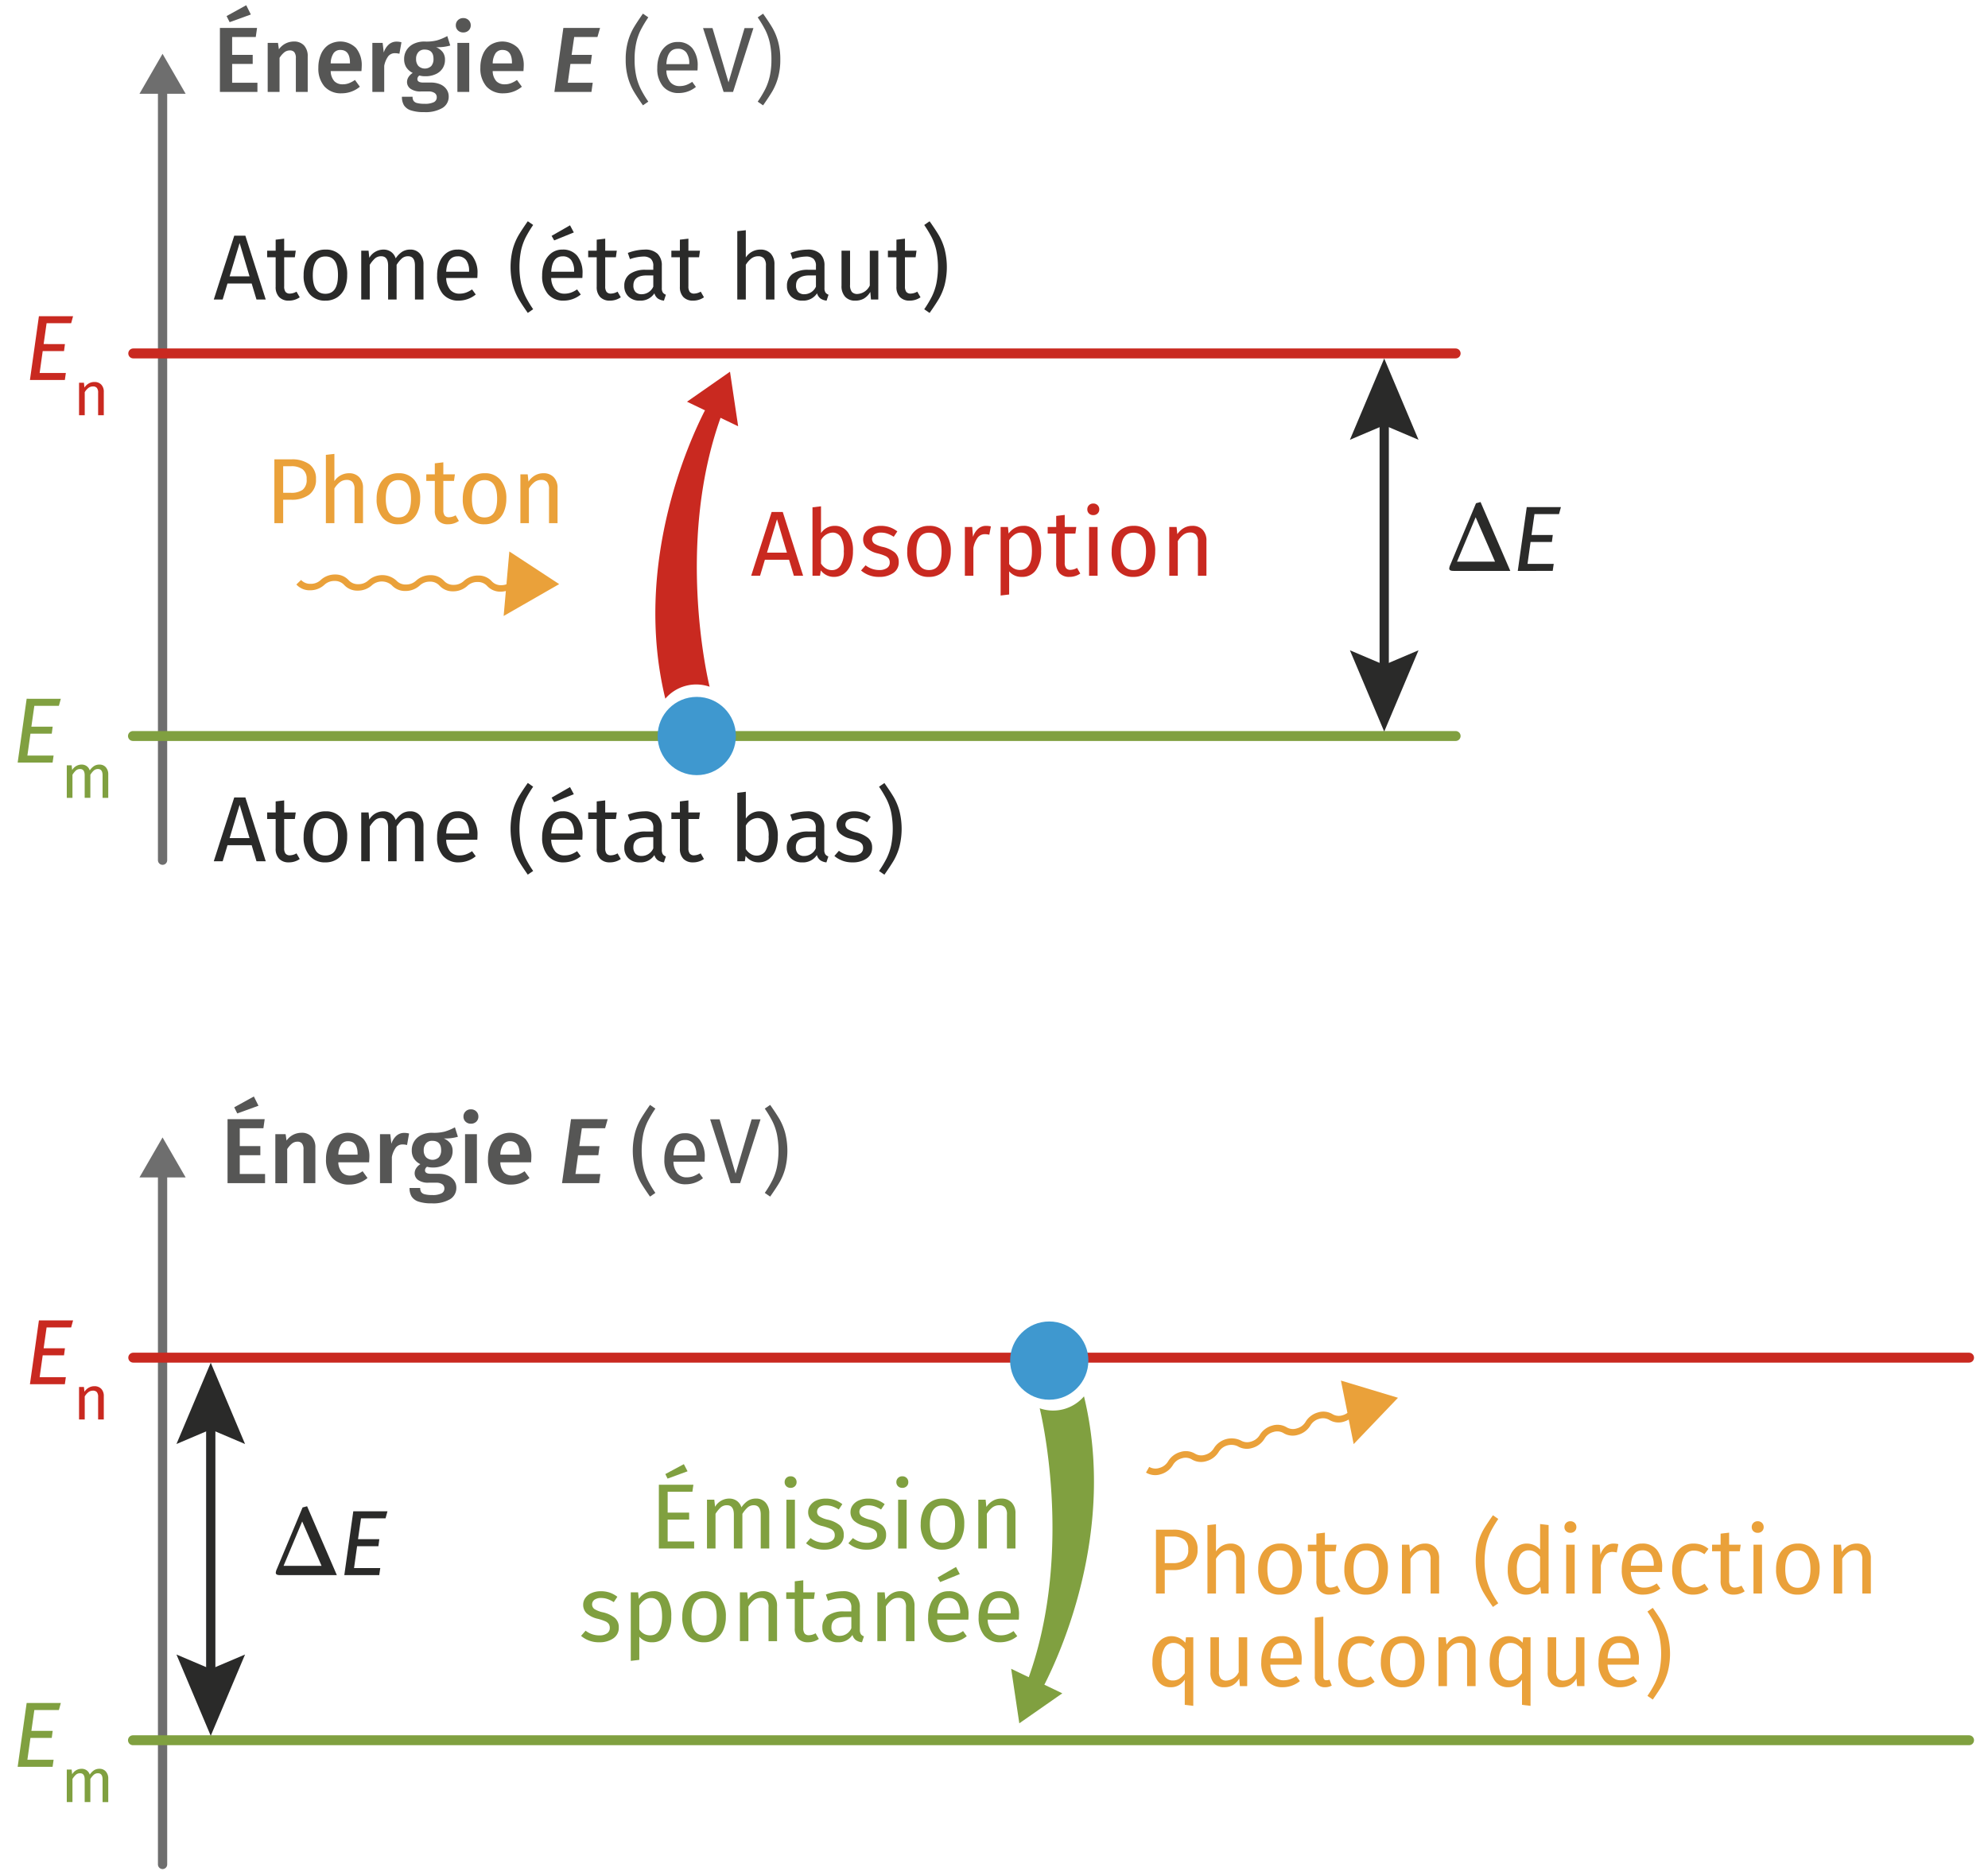 <svg id="bf4621fb-a1ca-4994-87c8-e097d7499620" data-name="Calque 1" xmlns="http://www.w3.org/2000/svg" viewBox="0 0 150.236 141.732"><path d="M19.426,2.11l-.098.686H17.543V4.147h1.554v.686H17.543v1.421h1.911v.693h-2.835V2.11ZM18.607.395l.35.7-1.603.581-.231-.462Z" style="fill:#565655"/><path d="M22.978,3.436a1.174,1.174,0,0,1,.276.83V6.947h-.896v-2.541a.71.71,0,0,0-.116-.462.424.424,0,0,0-.339-.133.666.666,0,0,0-.417.144,1.648,1.648,0,0,0-.36.417V6.947h-.896V3.243h.777l.07.483a1.377,1.377,0,0,1,1.127-.588A1.005,1.005,0,0,1,22.978,3.436Z" style="fill:#565655"/><path d="M27.315,5.371H24.991a1.174,1.174,0,0,0,.28.77.863.863,0,0,0,.63.231,1.316,1.316,0,0,0,.462-.08,2.164,2.164,0,0,0,.462-.249l.371.511a2.131,2.131,0,0,1-1.372.497A1.651,1.651,0,0,1,24.518,6.533a2.057,2.057,0,0,1-.459-1.414,2.532,2.532,0,0,1,.196-1.019,1.614,1.614,0,0,1,.567-.707,1.688,1.688,0,0,1,2.086.238,2.036,2.036,0,0,1,.427,1.375C27.336,5.054,27.329,5.176,27.315,5.371Zm-.868-.623q0-.973-.721-.973a.612.612,0,0,0-.514.241,1.438,1.438,0,0,0-.221.774h1.456Z" style="fill:#565655"/><path d="M30.338,3.195l-.154.868a1.337,1.337,0,0,0-.329-.042.63.63,0,0,0-.518.234,1.804,1.804,0,0,0-.301.717V6.947h-.896V3.243h.777l.084.728a1.331,1.331,0,0,1,.385-.612.87.87,0,0,1,.581-.213A1.317,1.317,0,0,1,30.338,3.195Z" style="fill:#565655"/><path d="M34.027,3.44a3.418,3.418,0,0,1-1.071.126,1.227,1.227,0,0,1,.507.381.947.947,0,0,1,.165.57,1.174,1.174,0,0,1-.178.644,1.207,1.207,0,0,1-.518.441,1.836,1.836,0,0,1-.794.161,1.566,1.566,0,0,1-.441-.056.317.317,0,0,0-.154.273q0,.259.448.259h.567a1.768,1.768,0,0,1,.71.133,1.096,1.096,0,0,1,.473.375.929.929,0,0,1,.168.542.985.985,0,0,1-.476.872,2.511,2.511,0,0,1-1.372.312,3.083,3.083,0,0,1-1.012-.133.971.971,0,0,1-.521-.385,1.219,1.219,0,0,1-.154-.644h.805a.558.558,0,0,0,.073.308.455.455,0,0,0,.266.168,2.098,2.098,0,0,0,.557.056,1.491,1.491,0,0,0,.721-.126.401.401,0,0,0,.21-.364.378.378,0,0,0-.161-.325.799.799,0,0,0-.469-.116h-.56a1.292,1.292,0,0,1-.791-.203.619.619,0,0,1-.266-.511.695.695,0,0,1,.115-.378.982.982,0,0,1,.318-.308,1.224,1.224,0,0,1-.493-.431,1.144,1.144,0,0,1-.158-.612,1.253,1.253,0,0,1,.196-.7,1.292,1.292,0,0,1,.542-.465,1.835,1.835,0,0,1,.794-.165,3.305,3.305,0,0,0,.948-.087,3.953,3.953,0,0,0,.781-.326Zm-2.411.5a.743.743,0,0,0-.172.514.77.77,0,0,0,.175.532.707.707,0,0,0,.973.003.8.8,0,0,0,.168-.542q0-.7-.672-.7A.599.599,0,0,0,31.616,3.94Z" style="fill:#565655"/><path d="M35.417,1.525a.527.527,0,0,1,.157.388.516.516,0,0,1-.157.385.562.562,0,0,1-.41.154.551.551,0,0,1-.402-.154.517.517,0,0,1-.158-.385.528.528,0,0,1,.158-.388.545.545,0,0,1,.402-.158A.555.555,0,0,1,35.417,1.525Zm.045,1.718V6.947h-.896V3.243Z" style="fill:#565655"/><path d="M39.558,5.371H37.233a1.174,1.174,0,0,0,.28.77.863.863,0,0,0,.63.231,1.316,1.316,0,0,0,.462-.08,2.164,2.164,0,0,0,.462-.249l.371.511a2.131,2.131,0,0,1-1.372.497,1.651,1.651,0,0,1-1.306-.518,2.057,2.057,0,0,1-.458-1.414,2.532,2.532,0,0,1,.196-1.019,1.614,1.614,0,0,1,.567-.707,1.688,1.688,0,0,1,2.086.238,2.036,2.036,0,0,1,.427,1.375C39.579,5.054,39.571,5.176,39.558,5.371Zm-.868-.623q0-.973-.721-.973a.612.612,0,0,0-.514.241,1.438,1.438,0,0,0-.221.774h1.456Z" style="fill:#565655"/><path d="M45.347,2.11l-.196.686H43.393l-.196,1.351h1.533l-.091.686H43.107l-.196,1.421h1.883l-.098.693H41.895l.679-4.837Z" style="fill:#565655"/><path d="M48.994,1.312a8.965,8.965,0,0,0-.577.962,4.18,4.18,0,0,0-.336.962,5.711,5.711,0,0,0-.123,1.26,5.679,5.679,0,0,0,.123,1.253,4.323,4.323,0,0,0,.336.969,8.101,8.101,0,0,0,.577.962l-.406.28q-.462-.658-.71-1.082A4.435,4.435,0,0,1,47.457,5.865a4.912,4.912,0,0,1-.172-1.369,4.911,4.911,0,0,1,.172-1.368,4.436,4.436,0,0,1,.42-1.015q.248-.423.71-1.082Z" style="fill:#565655"/><path d="M52.71,5.323h-2.352a1.437,1.437,0,0,0,.308.896.892.892,0,0,0,.686.287,1.499,1.499,0,0,0,.49-.077,1.968,1.968,0,0,0,.469-.245l.28.385a2.039,2.039,0,0,1-1.288.462,1.494,1.494,0,0,1-1.2-.504,2.065,2.065,0,0,1-.431-1.386,2.63,2.63,0,0,1,.186-1.019A1.6,1.6,0,0,1,50.39,3.426a1.348,1.348,0,0,1,.815-.252,1.369,1.369,0,0,1,1.127.483,2.066,2.066,0,0,1,.392,1.337Q52.725,5.155,52.71,5.323Zm-.623-.518a1.365,1.365,0,0,0-.217-.833.765.765,0,0,0-.651-.287q-.791,0-.861,1.162h1.729Z" style="fill:#565655"/><path d="M56.938,2.123l-1.54,4.823h-.714l-1.554-4.823h.714l1.211,4.102,1.211-4.102Z" style="fill:#565655"/><path d="M58.377,2.113a4.457,4.457,0,0,1,.42,1.015,4.931,4.931,0,0,1,.171,1.368A4.932,4.932,0,0,1,58.797,5.865a4.457,4.457,0,0,1-.42,1.015q-.248.423-.71,1.082l-.406-.28a8.109,8.109,0,0,0,.578-.962,4.322,4.322,0,0,0,.336-.969,5.709,5.709,0,0,0,.123-1.253,5.741,5.741,0,0,0-.123-1.26,4.179,4.179,0,0,0-.336-.962,8.976,8.976,0,0,0-.578-.962l.406-.28Q58.129,1.69,58.377,2.113Z" style="fill:#565655"/><g id="b4cb2663-1125-4fe4-9d16-f339276b8e9b" data-name="axes xy"><line x1="12.285" y1="6.579" x2="12.285" y2="65.01" style="fill:none;stroke:#6e6e6e;stroke-linecap:round;stroke-miterlimit:10;stroke-width:0.7px"/><polygon points="10.539 7.089 12.284 4.067 14.03 7.089 10.539 7.089" style="fill:#6e6e6e"/></g><path d="M5.523,23.896l-.147.532h-1.855l-.224,1.575H4.908l-.07.532H3.227l-.231,1.652h1.981l-.077.532H2.262l.679-4.823Z" style="fill:#c92920"/><path d="M7.655,29.07a.771.771,0,0,1,.189.55v1.763h-.429V29.681a.545.545,0,0,0-.098-.369.372.372,0,0,0-.289-.107.56.56,0,0,0-.345.112,1.151,1.151,0,0,0-.28.322v1.744h-.429v-2.458h.369l.037.364a.979.979,0,0,1,.324-.308.836.836,0,0,1,.427-.112A.687.687,0,0,1,7.655,29.07Z" style="fill:#c92920"/><line x1="10.07" y1="26.71" x2="110.005" y2="26.71" style="fill:none;stroke:#c92920;stroke-linecap:round;stroke-miterlimit:10;stroke-width:0.75px"/><path d="M4.597,52.81l-.147.532h-1.855L2.371,54.917H3.981l-.07.532H2.301l-.231,1.651h1.981l-.077.532H1.335l.679-4.823Z" style="fill:#80a040"/><path d="M7.999,57.987a.789.789,0,0,1,.182.548v1.763H7.752V58.595q0-.476-.345-.476a.463.463,0,0,0-.308.104,1.483,1.483,0,0,0-.271.329v1.744h-.429V58.595q0-.476-.345-.476a.466.466,0,0,0-.312.106A1.484,1.484,0,0,0,5.476,58.553v1.744H5.047v-2.458h.369l.037.359a.822.822,0,0,1,.709-.415.651.651,0,0,1,.39.116.642.642,0,0,1,.231.326,1.153,1.153,0,0,1,.319-.328.738.738,0,0,1,.413-.114A.619.619,0,0,1,7.999,57.987Z" style="fill:#80a040"/><line x1="10.048" y1="55.624" x2="110.005" y2="55.624" style="fill:none;stroke:#80a040;stroke-linecap:round;stroke-miterlimit:10;stroke-width:0.75px"/><path d="M19.383,22.636l-.364-1.211H17.192l-.364,1.211h-.672l1.547-4.823h.84l1.54,4.823Zm-2.03-1.75h1.505l-.749-2.52Z" style="fill:#2a2a29"/><path d="M22.652,22.468a1.417,1.417,0,0,1-.826.252.973.973,0,0,1-.731-.27,1.073,1.073,0,0,1-.263-.78V19.444h-.644v-.497h.644v-.833l.644-.077v.91h.875l-.07.497H21.476v2.198a.676.676,0,0,0,.102.417.405.405,0,0,0,.339.129,1.056,1.056,0,0,0,.49-.147Z" style="fill:#2a2a29"/><path d="M25.805,19.381a2.133,2.133,0,0,1,.431,1.407,2.457,2.457,0,0,1-.196,1.012,1.536,1.536,0,0,1-.567.679,1.578,1.578,0,0,1-.882.242,1.492,1.492,0,0,1-1.211-.518,2.121,2.121,0,0,1-.434-1.407A2.449,2.449,0,0,1,23.142,19.783a1.536,1.536,0,0,1,.567-.679,1.595,1.595,0,0,1,.889-.241A1.483,1.483,0,0,1,25.805,19.381Zm-2.167,1.414q0,1.407.952,1.407.952,0,.952-1.414,0-1.407-.945-1.407Q23.639,19.381,23.639,20.795Z" style="fill:#2a2a29"/><path d="M31.73,19.167a1.183,1.183,0,0,1,.273.822v2.646h-.645V20.08q0-.713-.518-.714a.698.698,0,0,0-.462.158,2.206,2.206,0,0,0-.406.493v2.618H29.33V20.08q0-.713-.519-.714a.697.697,0,0,0-.469.161,2.213,2.213,0,0,0-.399.49v2.618h-.644v-3.689h.553l.056.539a1.236,1.236,0,0,1,1.064-.623.974.974,0,0,1,.585.175.955.955,0,0,1,.346.49,1.745,1.745,0,0,1,.479-.494,1.111,1.111,0,0,1,.62-.171A.929.929,0,0,1,31.73,19.167Z" style="fill:#2a2a29"/><path d="M36.07,21.011H33.719a1.443,1.443,0,0,0,.308.896.894.894,0,0,0,.687.287,1.505,1.505,0,0,0,.49-.077,1.956,1.956,0,0,0,.469-.245l.28.385a2.039,2.039,0,0,1-1.288.462,1.495,1.495,0,0,1-1.201-.504,2.07,2.07,0,0,1-.43-1.386,2.621,2.621,0,0,1,.186-1.019,1.598,1.598,0,0,1,.531-.696,1.35,1.35,0,0,1,.815-.252,1.367,1.367,0,0,1,1.127.483,2.063,2.063,0,0,1,.393,1.337Q36.085,20.844,36.07,21.011Zm-.622-.518a1.365,1.365,0,0,0-.218-.833.763.763,0,0,0-.65-.287q-.791,0-.861,1.162h1.729Z" style="fill:#2a2a29"/><path d="M40.292,17.001a8.989,8.989,0,0,0-.578.962,4.25,4.25,0,0,0-.336.962,6.529,6.529,0,0,0,0,2.513,4.396,4.396,0,0,0,.336.969,8.121,8.121,0,0,0,.578.962l-.406.28q-.461-.658-.711-1.082a4.48,4.48,0,0,1-.42-1.015,5.564,5.564,0,0,1,0-2.737A4.48,4.48,0,0,1,39.175,17.802q.249-.423.711-1.082Z" style="fill:#2a2a29"/><path d="M44.008,21.011H41.656a1.443,1.443,0,0,0,.308.896.894.894,0,0,0,.687.287,1.505,1.505,0,0,0,.49-.077,1.956,1.956,0,0,0,.469-.245l.28.385a2.039,2.039,0,0,1-1.288.462,1.495,1.495,0,0,1-1.201-.504,2.07,2.07,0,0,1-.43-1.386,2.621,2.621,0,0,1,.186-1.019,1.598,1.598,0,0,1,.531-.696,1.35,1.35,0,0,1,.815-.252,1.367,1.367,0,0,1,1.127.483,2.063,2.063,0,0,1,.393,1.337Q44.022,20.844,44.008,21.011Zm-.622-.518a1.365,1.365,0,0,0-.218-.833.763.763,0,0,0-.65-.287q-.791,0-.861,1.162h1.729Zm-.309-3.465.287.539-1.484.602-.195-.343Z" style="fill:#2a2a29"/><path d="M46.914,22.468a1.419,1.419,0,0,1-.826.252.974.974,0,0,1-.731-.27,1.075,1.075,0,0,1-.263-.78V19.444H44.45v-.497h.644v-.833l.644-.077v.91h.875l-.069.497H45.737v2.198a.679.679,0,0,0,.102.417.407.407,0,0,0,.34.129,1.058,1.058,0,0,0,.49-.147Z" style="fill:#2a2a29"/><path d="M50.091,22.107a.475.475,0,0,0,.231.165l-.147.448a.987.987,0,0,1-.462-.161.741.741,0,0,1-.259-.392,1.236,1.236,0,0,1-1.099.553,1.178,1.178,0,0,1-.861-.308,1.075,1.075,0,0,1-.314-.805,1.058,1.058,0,0,1,.423-.903,1.983,1.983,0,0,1,1.201-.315H49.37v-.273a.718.718,0,0,0-.188-.56.857.857,0,0,0-.581-.168,3.24,3.24,0,0,0-.994.196l-.161-.469a3.712,3.712,0,0,1,1.274-.252,1.331,1.331,0,0,1,.973.318,1.218,1.218,0,0,1,.322.907v1.687A.583.583,0,0,0,50.091,22.107Zm-.721-.445v-.847H48.888q-1.022,0-1.022.756a.693.693,0,0,0,.161.497.629.629,0,0,0,.476.168A.961.961,0,0,0,49.37,21.662Z" style="fill:#2a2a29"/><path d="M53.2,22.468a1.419,1.419,0,0,1-.826.252.974.974,0,0,1-.731-.27,1.075,1.075,0,0,1-.263-.78V19.444h-.644v-.497h.644v-.833l.644-.077v.91h.875l-.069.497h-.806v2.198a.68.68,0,0,0,.102.417.407.407,0,0,0,.34.129,1.057,1.057,0,0,0,.49-.147Z" style="fill:#2a2a29"/><path d="M58.243,19.163a1.155,1.155,0,0,1,.283.826v2.646h-.644V20.08a.808.808,0,0,0-.15-.553.57.57,0,0,0-.438-.161.833.833,0,0,0-.512.168,1.808,1.808,0,0,0-.42.476v2.625h-.644v-5.166l.644-.07v2.058a1.307,1.307,0,0,1,1.093-.595A1.031,1.031,0,0,1,58.243,19.163Z" style="fill:#2a2a29"/><path d="M62.383,22.107a.475.475,0,0,0,.231.165l-.147.448a.987.987,0,0,1-.462-.161.741.741,0,0,1-.259-.392,1.236,1.236,0,0,1-1.099.553,1.178,1.178,0,0,1-.861-.308,1.075,1.075,0,0,1-.314-.805,1.058,1.058,0,0,1,.423-.903,1.983,1.983,0,0,1,1.201-.315H61.662v-.273a.718.718,0,0,0-.188-.56.857.857,0,0,0-.581-.168,3.24,3.24,0,0,0-.994.196l-.161-.469a3.712,3.712,0,0,1,1.274-.252,1.331,1.331,0,0,1,.973.318,1.218,1.218,0,0,1,.322.907v1.687A.583.583,0,0,0,62.383,22.107Zm-.721-.445v-.847h-.482q-1.022,0-1.022.756a.693.693,0,0,0,.161.497.629.629,0,0,0,.476.168A.961.961,0,0,0,61.662,21.662Z" style="fill:#2a2a29"/><path d="M66.374,22.636h-.553l-.05-.574a1.401,1.401,0,0,1-.482.5,1.309,1.309,0,0,1-.665.158.98.98,0,0,1-.756-.294,1.176,1.176,0,0,1-.273-.833v-2.646h.645v2.576a.834.834,0,0,0,.133.535.537.537,0,0,0,.434.158,1.096,1.096,0,0,0,.924-.637V18.947h.645Z" style="fill:#2a2a29"/><path d="M69.565,22.468a1.419,1.419,0,0,1-.826.252.974.974,0,0,1-.731-.27,1.075,1.075,0,0,1-.263-.78V19.444h-.644v-.497H67.745v-.833l.644-.077v.91h.875l-.069.497h-.806v2.198a.68.68,0,0,0,.102.417.407.407,0,0,0,.34.129,1.057,1.057,0,0,0,.49-.147Z" style="fill:#2a2a29"/><path d="M70.962,17.802a4.435,4.435,0,0,1,.42,1.015,5.534,5.534,0,0,1,0,2.737,4.435,4.435,0,0,1-.42,1.015q-.249.423-.711,1.082l-.405-.28a8.234,8.234,0,0,0,.577-.962,4.347,4.347,0,0,0,.336-.969,6.478,6.478,0,0,0,0-2.513,4.203,4.203,0,0,0-.336-.962,9.127,9.127,0,0,0-.577-.962l.405-.28Q70.714,17.379,70.962,17.802Z" style="fill:#2a2a29"/><path d="M19.383,65.089l-.364-1.211H17.192l-.364,1.211h-.672l1.547-4.823h.84l1.54,4.823Zm-2.03-1.75h1.505l-.749-2.52Z" style="fill:#2a2a29"/><path d="M22.652,64.921a1.417,1.417,0,0,1-.826.252.973.973,0,0,1-.731-.27,1.073,1.073,0,0,1-.263-.78V61.897h-.644v-.497h.644v-.833l.644-.077v.91h.875l-.07.497H21.476V64.095a.676.676,0,0,0,.102.416.405.405,0,0,0,.339.129,1.056,1.056,0,0,0,.49-.147Z" style="fill:#2a2a29"/><path d="M25.805,61.834a2.133,2.133,0,0,1,.431,1.407,2.457,2.457,0,0,1-.196,1.012,1.536,1.536,0,0,1-.567.679,1.578,1.578,0,0,1-.882.242,1.492,1.492,0,0,1-1.211-.518,2.121,2.121,0,0,1-.434-1.407,2.449,2.449,0,0,1,.196-1.012,1.536,1.536,0,0,1,.567-.679,1.595,1.595,0,0,1,.889-.241A1.483,1.483,0,0,1,25.805,61.834Zm-2.167,1.414q0,1.407.952,1.407.952,0,.952-1.414,0-1.407-.945-1.407Q23.639,61.834,23.639,63.248Z" style="fill:#2a2a29"/><path d="M31.73,61.621a1.183,1.183,0,0,1,.273.822v2.646h-.645V62.534q0-.713-.518-.714a.698.698,0,0,0-.462.158,2.206,2.206,0,0,0-.406.493v2.618H29.33V62.534q0-.713-.519-.714a.697.697,0,0,0-.469.161,2.213,2.213,0,0,0-.399.49v2.618h-.644v-3.689h.553l.056.539a1.236,1.236,0,0,1,1.064-.623.974.974,0,0,1,.585.175.955.955,0,0,1,.346.49,1.745,1.745,0,0,1,.479-.494,1.111,1.111,0,0,1,.62-.171A.929.929,0,0,1,31.73,61.621Z" style="fill:#2a2a29"/><path d="M36.07,63.465H33.719a1.443,1.443,0,0,0,.308.896.894.894,0,0,0,.687.287,1.505,1.505,0,0,0,.49-.077,1.956,1.956,0,0,0,.469-.245l.28.385a2.039,2.039,0,0,1-1.288.462,1.495,1.495,0,0,1-1.201-.504A2.07,2.07,0,0,1,33.033,63.283a2.621,2.621,0,0,1,.186-1.019,1.598,1.598,0,0,1,.531-.696,1.35,1.35,0,0,1,.815-.252,1.367,1.367,0,0,1,1.127.483,2.063,2.063,0,0,1,.393,1.337Q36.085,63.297,36.07,63.465Zm-.622-.518a1.365,1.365,0,0,0-.218-.833.763.763,0,0,0-.65-.287q-.791,0-.861,1.162h1.729Z" style="fill:#2a2a29"/><path d="M40.292,59.454a8.991,8.991,0,0,0-.578.962,4.25,4.25,0,0,0-.336.962,6.529,6.529,0,0,0,0,2.513,4.397,4.397,0,0,0,.336.969,8.121,8.121,0,0,0,.578.962l-.406.28q-.461-.658-.711-1.082a4.48,4.48,0,0,1-.42-1.015,5.564,5.564,0,0,1,0-2.737,4.48,4.48,0,0,1,.42-1.015q.249-.423.711-1.082Z" style="fill:#2a2a29"/><path d="M44.008,63.465H41.656a1.443,1.443,0,0,0,.308.896.894.894,0,0,0,.687.287,1.505,1.505,0,0,0,.49-.077,1.956,1.956,0,0,0,.469-.245l.28.385a2.039,2.039,0,0,1-1.288.462,1.495,1.495,0,0,1-1.201-.504A2.07,2.07,0,0,1,40.971,63.283a2.621,2.621,0,0,1,.186-1.019,1.598,1.598,0,0,1,.531-.696,1.35,1.35,0,0,1,.815-.252,1.367,1.367,0,0,1,1.127.483,2.063,2.063,0,0,1,.393,1.337Q44.022,63.297,44.008,63.465Zm-.622-.518a1.365,1.365,0,0,0-.218-.833.763.763,0,0,0-.65-.287q-.791,0-.861,1.162h1.729Zm-.309-3.465.287.539-1.484.602-.195-.343Z" style="fill:#2a2a29"/><path d="M46.914,64.921a1.419,1.419,0,0,1-.826.252.974.974,0,0,1-.731-.27,1.075,1.075,0,0,1-.263-.78V61.897H44.45v-.497h.644v-.833L45.737,60.49v.91h.875l-.069.497H45.737V64.095a.679.679,0,0,0,.102.416.407.407,0,0,0,.34.129,1.057,1.057,0,0,0,.49-.147Z" style="fill:#2a2a29"/><path d="M50.091,64.561a.476.476,0,0,0,.231.165l-.147.448a.987.987,0,0,1-.462-.161.741.741,0,0,1-.259-.392,1.236,1.236,0,0,1-1.099.553,1.178,1.178,0,0,1-.861-.308,1.075,1.075,0,0,1-.314-.805,1.058,1.058,0,0,1,.423-.903,1.983,1.983,0,0,1,1.201-.315H49.37v-.273a.718.718,0,0,0-.188-.56.857.857,0,0,0-.581-.168,3.24,3.24,0,0,0-.994.196l-.161-.469a3.712,3.712,0,0,1,1.274-.252,1.331,1.331,0,0,1,.973.318,1.218,1.218,0,0,1,.322.907v1.687A.583.583,0,0,0,50.091,64.561ZM49.37,64.116V63.269H48.888q-1.022,0-1.022.756a.693.693,0,0,0,.161.497.629.629,0,0,0,.476.168A.961.961,0,0,0,49.37,64.116Z" style="fill:#2a2a29"/><path d="M53.2,64.921a1.419,1.419,0,0,1-.826.252.974.974,0,0,1-.731-.27,1.075,1.075,0,0,1-.263-.78V61.897h-.644v-.497h.644v-.833l.644-.077v.91h.875l-.069.497h-.806V64.095a.68.68,0,0,0,.102.416.407.407,0,0,0,.34.129,1.057,1.057,0,0,0,.49-.147Z" style="fill:#2a2a29"/><path d="M58.407,61.824a2.36,2.36,0,0,1,.371,1.417,2.7,2.7,0,0,1-.175,1.012,1.506,1.506,0,0,1-.504.679,1.265,1.265,0,0,1-.77.242,1.219,1.219,0,0,1-.98-.49l-.062.406h-.567V59.916l.644-.077v2.023a1.236,1.236,0,0,1,1.043-.546A1.175,1.175,0,0,1,58.407,61.824Zm-.563,2.492a1.9,1.9,0,0,0,.242-1.075,1.993,1.993,0,0,0-.225-1.082.724.724,0,0,0-.637-.333,1.045,1.045,0,0,0-.861.574V64.165a1.148,1.148,0,0,0,.361.364.835.835,0,0,0,.451.133A.769.769,0,0,0,57.844,64.316Z" style="fill:#2a2a29"/><path d="M62.369,64.561a.476.476,0,0,0,.231.165l-.147.448a.987.987,0,0,1-.462-.161.741.741,0,0,1-.259-.392,1.236,1.236,0,0,1-1.099.553,1.178,1.178,0,0,1-.861-.308,1.075,1.075,0,0,1-.314-.805,1.058,1.058,0,0,1,.423-.903,1.983,1.983,0,0,1,1.201-.315h.566v-.273a.718.718,0,0,0-.188-.56.857.857,0,0,0-.581-.168,3.24,3.24,0,0,0-.994.196l-.161-.469a3.712,3.712,0,0,1,1.274-.252,1.331,1.331,0,0,1,.973.318,1.218,1.218,0,0,1,.322.907v1.687A.583.583,0,0,0,62.369,64.561Zm-.721-.445V63.269h-.482q-1.022,0-1.022.756a.693.693,0,0,0,.161.497.629.629,0,0,0,.476.168A.961.961,0,0,0,61.648,64.116Z" style="fill:#2a2a29"/><path d="M65.225,61.421a2.025,2.025,0,0,1,.574.315l-.272.406a2.235,2.235,0,0,0-.48-.238,1.482,1.482,0,0,0-.479-.077.839.839,0,0,0-.496.13.437.437,0,0,0-.011.703,1.979,1.979,0,0,0,.619.245,2.219,2.219,0,0,1,.921.42.917.917,0,0,1,.305.728.944.944,0,0,1-.424.833,1.797,1.797,0,0,1-1.032.287,2.043,2.043,0,0,1-1.394-.483l.343-.392a1.674,1.674,0,0,0,1.036.357.985.985,0,0,0,.578-.15.476.476,0,0,0,.213-.41.535.535,0,0,0-.077-.304.621.621,0,0,0-.266-.203,3.699,3.699,0,0,0-.553-.186,1.88,1.88,0,0,1-.851-.413.886.886,0,0,1-.263-.658.863.863,0,0,1,.172-.521,1.108,1.108,0,0,1,.476-.364,1.727,1.727,0,0,1,.683-.129A2.054,2.054,0,0,1,65.225,61.421Z" style="fill:#2a2a29"/><path d="M67.546,60.256a4.436,4.436,0,0,1,.42,1.015,5.533,5.533,0,0,1,0,2.737,4.435,4.435,0,0,1-.42,1.015q-.249.423-.711,1.082l-.405-.28a8.233,8.233,0,0,0,.577-.962,4.347,4.347,0,0,0,.336-.969,6.478,6.478,0,0,0,0-2.513,4.203,4.203,0,0,0-.336-.962,9.129,9.129,0,0,0-.577-.962l.405-.28Q67.298,59.833,67.546,60.256Z" style="fill:#2a2a29"/><path d="M23.388,35.091a1.316,1.316,0,0,1,.49,1.116,1.377,1.377,0,0,1-.511,1.176,2.201,2.201,0,0,1-1.358.385H21.4v1.771h-.665V34.716h1.267A2.239,2.239,0,0,1,23.388,35.091Zm-.521,1.929a.939.939,0,0,0,.305-.806.881.881,0,0,0-.305-.749,1.425,1.425,0,0,0-.872-.23H21.4v2.009h.581A1.48,1.48,0,0,0,22.866,37.019Z" style="fill:#eaa13a"/><path d="M27.15,36.067a1.154,1.154,0,0,1,.284.825v2.646h-.644V36.984a.807.807,0,0,0-.15-.554.574.574,0,0,0-.438-.16.828.828,0,0,0-.511.168,1.764,1.764,0,0,0-.42.476v2.625h-.644v-5.166l.644-.07V36.361a1.306,1.306,0,0,1,1.092-.596A1.028,1.028,0,0,1,27.15,36.067Z" style="fill:#eaa13a"/><path d="M31.322,36.284a2.135,2.135,0,0,1,.431,1.407,2.451,2.451,0,0,1-.196,1.011,1.538,1.538,0,0,1-.567.68,1.578,1.578,0,0,1-.882.241,1.494,1.494,0,0,1-1.211-.518A2.122,2.122,0,0,1,28.462,37.698a2.451,2.451,0,0,1,.196-1.012,1.532,1.532,0,0,1,.567-.679,1.591,1.591,0,0,1,.889-.242A1.482,1.482,0,0,1,31.322,36.284ZM29.155,37.698q0,1.406.952,1.407.952,0,.952-1.414,0-1.408-.945-1.407Q29.155,36.284,29.155,37.698Z" style="fill:#eaa13a"/><path d="M34.679,39.371a1.417,1.417,0,0,1-.826.252.973.973,0,0,1-.731-.27,1.072,1.072,0,0,1-.263-.78V36.346h-.644v-.497h.644v-.833l.644-.076v.909h.875l-.07.497h-.805v2.198a.68.68,0,0,0,.102.417.406.406,0,0,0,.339.129,1.06,1.06,0,0,0,.49-.146Z" style="fill:#eaa13a"/><path d="M37.832,36.284a2.135,2.135,0,0,1,.431,1.407,2.451,2.451,0,0,1-.196,1.011,1.538,1.538,0,0,1-.567.68,1.578,1.578,0,0,1-.882.241,1.494,1.494,0,0,1-1.211-.518,2.122,2.122,0,0,1-.434-1.407,2.451,2.451,0,0,1,.196-1.012,1.532,1.532,0,0,1,.567-.679,1.591,1.591,0,0,1,.889-.242A1.482,1.482,0,0,1,37.832,36.284ZM35.665,37.698q0,1.406.952,1.407.952,0,.952-1.414,0-1.408-.945-1.407Q35.666,36.284,35.665,37.698Z" style="fill:#eaa13a"/><path d="M41.85,36.067a1.155,1.155,0,0,1,.284.825v2.646h-.644V36.984a.821.821,0,0,0-.147-.554.561.561,0,0,0-.434-.16.838.838,0,0,0-.518.168,1.729,1.729,0,0,0-.42.482v2.618h-.644V35.849h.553l.056.547a1.462,1.462,0,0,1,.487-.463,1.261,1.261,0,0,1,.64-.168A1.028,1.028,0,0,1,41.85,36.067Z" style="fill:#eaa13a"/><path d="M59.994,43.514,59.63,42.303H57.803l-.364,1.211H56.767l1.547-4.823h.84l1.54,4.823Zm-2.03-1.75h1.505l-.749-2.52Z" style="fill:#c92920"/><path d="M64.089,40.248a2.367,2.367,0,0,1,.371,1.417,2.709,2.709,0,0,1-.175,1.012,1.514,1.514,0,0,1-.504.679,1.265,1.265,0,0,1-.77.242,1.219,1.219,0,0,1-.98-.49l-.063.406h-.567V38.341l.644-.077v2.023a1.235,1.235,0,0,1,1.043-.546A1.177,1.177,0,0,1,64.089,40.248Zm-.563,2.492a1.901,1.901,0,0,0,.241-1.075,1.999,1.999,0,0,0-.224-1.082.725.725,0,0,0-.637-.333,1.043,1.043,0,0,0-.861.574V42.59a1.14,1.14,0,0,0,.36.364.84.84,0,0,0,.452.133A.771.771,0,0,0,63.525,42.74Z" style="fill:#c92920"/><path d="M67.239,39.846a2.043,2.043,0,0,1,.574.315l-.273.406a2.229,2.229,0,0,0-.479-.238,1.488,1.488,0,0,0-.479-.077.843.843,0,0,0-.497.13.438.438,0,0,0-.01.703,1.984,1.984,0,0,0,.619.245,2.222,2.222,0,0,1,.921.42.918.918,0,0,1,.304.728.944.944,0,0,1-.423.833,1.798,1.798,0,0,1-1.033.287,2.042,2.042,0,0,1-1.393-.483l.343-.392a1.671,1.671,0,0,0,1.036.357.983.983,0,0,0,.577-.15.475.475,0,0,0,.214-.41.539.539,0,0,0-.077-.304.626.626,0,0,0-.266-.203,3.699,3.699,0,0,0-.553-.186,1.883,1.883,0,0,1-.851-.413.884.884,0,0,1-.263-.658.863.863,0,0,1,.171-.521,1.11,1.11,0,0,1,.476-.364A1.727,1.727,0,0,1,66.56,39.741,2.06,2.06,0,0,1,67.239,39.846Z" style="fill:#c92920"/><path d="M71.421,40.259a2.133,2.133,0,0,1,.431,1.407,2.457,2.457,0,0,1-.196,1.012,1.536,1.536,0,0,1-.567.679,1.578,1.578,0,0,1-.882.242,1.492,1.492,0,0,1-1.211-.518,2.121,2.121,0,0,1-.434-1.407,2.449,2.449,0,0,1,.196-1.012,1.536,1.536,0,0,1,.567-.679,1.595,1.595,0,0,1,.889-.241A1.483,1.483,0,0,1,71.421,40.259Zm-2.167,1.414q0,1.407.952,1.407.952,0,.952-1.414,0-1.407-.945-1.407Q69.255,40.259,69.255,41.673Z" style="fill:#c92920"/><path d="M74.883,39.783l-.119.63a1.341,1.341,0,0,0-.322-.042.684.684,0,0,0-.553.252,1.869,1.869,0,0,0-.329.784v2.107h-.644V39.825h.553l.063.749a1.402,1.402,0,0,1,.399-.623.889.889,0,0,1,.588-.21A1.505,1.505,0,0,1,74.883,39.783Z" style="fill:#c92920"/><path d="M78.349,40.245a2.596,2.596,0,0,1,.329,1.421,2.366,2.366,0,0,1-.378,1.4,1.236,1.236,0,0,1-1.071.532,1.191,1.191,0,0,1-.966-.42v1.75l-.644.077V39.825h.553l.049.497a1.414,1.414,0,0,1,.49-.431,1.284,1.284,0,0,1,.603-.15A1.149,1.149,0,0,1,78.349,40.245Zm-.364,1.421q0-1.414-.833-1.414a.833.833,0,0,0-.497.161,1.58,1.58,0,0,0-.392.413v1.799a.968.968,0,0,0,.35.333.94.94,0,0,0,.462.116Q77.984,43.073,77.984,41.666Z" style="fill:#c92920"/><path d="M81.638,43.346a1.414,1.414,0,0,1-.825.252.972.972,0,0,1-.731-.27,1.071,1.071,0,0,1-.263-.78V40.322h-.645V39.825h.645v-.833l.644-.077V39.825h.875l-.07.497h-.805v2.198a.679.679,0,0,0,.102.417.405.405,0,0,0,.34.129,1.057,1.057,0,0,0,.49-.147Z" style="fill:#c92920"/><path d="M82.947,38.18a.427.427,0,0,1,.126.315.416.416,0,0,1-.126.312.454.454,0,0,1-.329.123.444.444,0,0,1-.322-.123.416.416,0,0,1-.126-.312.427.427,0,0,1,.126-.315.436.436,0,0,1,.322-.126A.446.446,0,0,1,82.947,38.18Zm0,1.645v3.689h-.645V39.825Z" style="fill:#c92920"/><path d="M86.87,40.259a2.133,2.133,0,0,1,.431,1.407,2.465,2.465,0,0,1-.195,1.012,1.539,1.539,0,0,1-.567.679,1.578,1.578,0,0,1-.882.242,1.491,1.491,0,0,1-1.211-.518,2.119,2.119,0,0,1-.435-1.407,2.449,2.449,0,0,1,.196-1.012,1.537,1.537,0,0,1,.567-.679A1.594,1.594,0,0,1,85.663,39.741,1.482,1.482,0,0,1,86.87,40.259Zm-2.166,1.414q0,1.407.952,1.407.952,0,.952-1.414,0-1.407-.945-1.407Q84.704,40.259,84.704,41.673Z" style="fill:#c92920"/><path d="M90.889,40.042a1.159,1.159,0,0,1,.283.826v2.646h-.644V40.959a.819.819,0,0,0-.147-.553.557.557,0,0,0-.434-.161.842.842,0,0,0-.519.168,1.754,1.754,0,0,0-.42.483v2.618h-.644V39.825h.553l.056.546a1.456,1.456,0,0,1,.487-.462,1.254,1.254,0,0,1,.64-.168A1.033,1.033,0,0,1,90.889,40.042Z" style="fill:#c92920"/><path d="M42.259,44.144l-3.767-2.467-.22,2.482a1.189,1.189,0,0,1-.393.067h-0a.932.932,0,0,1-.712-.293,1.344,1.344,0,0,0-1.026-.438h-.001a1.574,1.574,0,0,0-1.101.423,1.091,1.091,0,0,1-.764.282h-0a.931.931,0,0,1-.712-.293,1.344,1.344,0,0,0-1.026-.438H32.537a1.577,1.577,0,0,0-1.102.423,1.106,1.106,0,0,1-.763.282h-0a.93.93,0,0,1-.712-.293A1.585,1.585,0,0,0,27.832,43.867a1.091,1.091,0,0,1-.763.282h-0a.93.93,0,0,1-.712-.293,1.344,1.344,0,0,0-1.026-.438h-0a1.577,1.577,0,0,0-1.102.423,1.09,1.09,0,0,1-.763.282h-0a.932.932,0,0,1-.713-.293l-.357.343a1.345,1.345,0,0,0,1.026.438H23.422a1.578,1.578,0,0,0,1.102-.423,1.09,1.09,0,0,1,.763-.282h0a.932.932,0,0,1,.712.293,1.342,1.342,0,0,0,1.025.438h0a1.579,1.579,0,0,0,1.102-.423,1.13,1.13,0,0,1,1.476.011,1.343,1.343,0,0,0,1.026.438h0a1.579,1.579,0,0,0,1.102-.423,1.09,1.09,0,0,1,.763-.282h0a.932.932,0,0,1,.712.293,1.342,1.342,0,0,0,1.026.438h0a1.582,1.582,0,0,0,1.103-.423,1.086,1.086,0,0,1,.761-.282h.001a.944.944,0,0,1,.712.293,1.344,1.344,0,0,0,1.026.438H37.837a1.645,1.645,0,0,0,.391-.05l-.167,1.887Z" style="fill:#eaa13a"/><line x1="104.607" y1="31.271" x2="104.607" y2="51.111" style="fill:none;stroke:#2a2a29;stroke-miterlimit:10;stroke-width:0.7px"/><polygon points="102.015 33.237 104.607 32.135 107.199 33.237 104.607 27.092 102.015 33.237" style="fill:#2a2a29"/><polygon points="102.015 49.145 104.607 50.246 107.199 49.145 104.607 55.29 102.015 49.145" style="fill:#2a2a29"/><path d="M109.85,43.146c-.238,0-.329-.063-.329-.182a.842.842,0,0,1,.084-.287l1.94-4.644.343-.091,2.248,5.204Zm1.667-4.055-1.408,3.355h2.872Z" style="fill:#2a2a29"/><path d="M117.962,38.323l-.146.532h-1.855l-.224,1.575h1.61l-.07.532h-1.61l-.23,1.652h1.981l-.078.532H114.7l.679-4.823Z" style="fill:#2a2a29"/><circle cx="52.655" cy="55.624" r="2.957" style="fill:#3f98cf"/><path d="M55.167,28.092l.616,4.122-1.33-.638c-3.476,9.76-.826,20.324-.826,20.324a3.077,3.077,0,0,0-3.348.902c-2.463-10.131,1.796-19.45,2.996-21.792l-1.357-.651Z" style="fill:#c92920"/><path d="M20.003,84.581l-.098.686H18.12v1.351h1.554v.686H18.12v1.421h1.911v.692h-2.835V84.581ZM19.184,82.866l.35.7-1.603.581-.231-.462Z" style="fill:#565655"/><path d="M23.556,85.907a1.174,1.174,0,0,1,.276.83v2.681h-.896v-2.541a.71.71,0,0,0-.116-.462.424.424,0,0,0-.339-.133.666.666,0,0,0-.417.144,1.648,1.648,0,0,0-.36.417v2.576h-.896V85.715h.777l.07.483a1.377,1.377,0,0,1,1.127-.588A1.005,1.005,0,0,1,23.556,85.907Z" style="fill:#565655"/><path d="M27.892,87.843H25.568a1.177,1.177,0,0,0,.28.77.863.863,0,0,0,.63.23,1.316,1.316,0,0,0,.462-.08,2.182,2.182,0,0,0,.462-.248l.371.511a2.134,2.134,0,0,1-1.372.497,1.651,1.651,0,0,1-1.306-.519,2.056,2.056,0,0,1-.458-1.414,2.532,2.532,0,0,1,.196-1.019,1.614,1.614,0,0,1,.567-.707,1.688,1.688,0,0,1,2.086.238,2.036,2.036,0,0,1,.427,1.375C27.913,87.526,27.906,87.647,27.892,87.843Zm-.868-.623q0-.973-.721-.973a.612.612,0,0,0-.514.241,1.438,1.438,0,0,0-.221.774h1.456Z" style="fill:#565655"/><path d="M30.915,85.666l-.154.868a1.337,1.337,0,0,0-.329-.042.63.63,0,0,0-.518.234,1.804,1.804,0,0,0-.301.717v1.974h-.896V85.715h.777l.084.728a1.331,1.331,0,0,1,.385-.612.87.87,0,0,1,.581-.213A1.317,1.317,0,0,1,30.915,85.666Z" style="fill:#565655"/><path d="M34.604,85.911a3.418,3.418,0,0,1-1.071.126,1.227,1.227,0,0,1,.507.381.947.947,0,0,1,.165.57,1.174,1.174,0,0,1-.178.644,1.208,1.208,0,0,1-.518.441,1.836,1.836,0,0,1-.794.161,1.566,1.566,0,0,1-.441-.056.315.315,0,0,0-.154.272q0,.259.448.259h.567a1.777,1.777,0,0,1,.71.133,1.093,1.093,0,0,1,.473.375.929.929,0,0,1,.168.542.986.986,0,0,1-.476.872,2.515,2.515,0,0,1-1.372.312,3.096,3.096,0,0,1-1.012-.133.971.971,0,0,1-.521-.386,1.217,1.217,0,0,1-.154-.644h.805a.556.556,0,0,0,.073.308.452.452,0,0,0,.266.168,2.074,2.074,0,0,0,.557.057,1.491,1.491,0,0,0,.721-.126.402.402,0,0,0,.21-.364.378.378,0,0,0-.161-.325.799.799,0,0,0-.469-.116h-.56a1.296,1.296,0,0,1-.791-.202.619.619,0,0,1-.266-.512.698.698,0,0,1,.115-.378.986.986,0,0,1,.318-.308,1.228,1.228,0,0,1-.493-.431,1.144,1.144,0,0,1-.158-.612,1.253,1.253,0,0,1,.196-.7,1.292,1.292,0,0,1,.542-.465,1.835,1.835,0,0,1,.794-.165,3.305,3.305,0,0,0,.948-.087,3.953,3.953,0,0,0,.781-.326Zm-2.411.5a.743.743,0,0,0-.172.514.77.77,0,0,0,.175.532.707.707,0,0,0,.973.003.8.8,0,0,0,.168-.542q0-.7-.672-.7A.599.599,0,0,0,32.193,86.411Z" style="fill:#565655"/><path d="M35.995,83.996a.527.527,0,0,1,.157.388.516.516,0,0,1-.157.385.562.562,0,0,1-.41.154.551.551,0,0,1-.402-.154.517.517,0,0,1-.158-.385.528.528,0,0,1,.158-.388.545.545,0,0,1,.402-.158A.555.555,0,0,1,35.995,83.996Zm.045,1.718v3.703h-.896V85.715Z" style="fill:#565655"/><path d="M40.135,87.843H37.81a1.177,1.177,0,0,0,.28.77.863.863,0,0,0,.63.23,1.316,1.316,0,0,0,.462-.08,2.182,2.182,0,0,0,.462-.248l.371.511a2.134,2.134,0,0,1-1.372.497,1.651,1.651,0,0,1-1.306-.519,2.056,2.056,0,0,1-.459-1.414,2.532,2.532,0,0,1,.196-1.019,1.614,1.614,0,0,1,.567-.707,1.688,1.688,0,0,1,2.086.238,2.036,2.036,0,0,1,.427,1.375C40.156,87.526,40.148,87.647,40.135,87.843Zm-.868-.623q0-.973-.721-.973a.612.612,0,0,0-.514.241,1.438,1.438,0,0,0-.221.774h1.456Z" style="fill:#565655"/><path d="M45.924,84.581l-.196.686H43.971l-.196,1.351H45.308l-.091.686H43.684l-.196,1.421H45.371l-.098.692H42.473l.679-4.837Z" style="fill:#565655"/><path d="M49.528,83.783a8.963,8.963,0,0,0-.577.962,4.18,4.18,0,0,0-.336.962,6.506,6.506,0,0,0,0,2.514,4.318,4.318,0,0,0,.336.969,8.102,8.102,0,0,0,.577.963l-.406.28q-.462-.659-.71-1.082a4.431,4.431,0,0,1-.42-1.015,5.535,5.535,0,0,1,0-2.737,4.435,4.435,0,0,1,.42-1.015q.248-.423.71-1.082Z" style="fill:#565655"/><path d="M53.246,87.794H50.893a1.438,1.438,0,0,0,.308.896.892.892,0,0,0,.686.287,1.512,1.512,0,0,0,.49-.077,1.985,1.985,0,0,0,.469-.245l.28.385a2.036,2.036,0,0,1-1.288.462,1.494,1.494,0,0,1-1.2-.504,2.065,2.065,0,0,1-.431-1.386A2.63,2.63,0,0,1,50.393,86.593a1.599,1.599,0,0,1,.532-.696,1.348,1.348,0,0,1,.815-.252,1.369,1.369,0,0,1,1.127.483,2.066,2.066,0,0,1,.392,1.337Q53.26,87.626,53.246,87.794Zm-.623-.518a1.365,1.365,0,0,0-.217-.833.765.765,0,0,0-.651-.287q-.791,0-.861,1.162h1.729Z" style="fill:#565655"/><path d="M57.474,84.594l-1.54,4.823h-.714l-1.554-4.823h.714L55.59,88.697l1.211-4.103Z" style="fill:#565655"/><path d="M58.912,84.584a4.457,4.457,0,0,1,.42,1.015,5.55,5.55,0,0,1,0,2.737,4.452,4.452,0,0,1-.42,1.015q-.248.423-.71,1.082l-.406-.28a8.112,8.112,0,0,0,.578-.963,4.318,4.318,0,0,0,.336-.969,6.506,6.506,0,0,0,0-2.514,4.179,4.179,0,0,0-.336-.962,8.976,8.976,0,0,0-.578-.962l.406-.28Q58.664,84.161,58.912,84.584Z" style="fill:#565655"/><g id="b6a7c071-7524-41f0-88f7-fc822442b63c" data-name="axes xy"><line x1="12.285" y1="88.473" x2="12.285" y2="140.904" style="fill:none;stroke:#6e6e6e;stroke-linecap:round;stroke-miterlimit:10;stroke-width:0.7px"/><polygon points="10.539 88.984 12.284 85.961 14.03 88.984 10.539 88.984" style="fill:#6e6e6e"/></g><path d="M5.523,99.79l-.147.532h-1.855l-.224,1.575H4.908l-.07.531H3.227l-.231,1.652h1.981l-.077.532H2.262l.679-4.823Z" style="fill:#c92920"/><path d="M7.655,104.964a.77.77,0,0,1,.189.55v1.764h-.429V105.575a.546.546,0,0,0-.098-.369.372.372,0,0,0-.289-.107.563.563,0,0,0-.345.112,1.147,1.147,0,0,0-.28.322v1.744h-.429v-2.458h.369l.037.363a.989.989,0,0,1,.324-.308.841.841,0,0,1,.427-.111A.685.685,0,0,1,7.655,104.964Z" style="fill:#c92920"/><line x1="10.07" y1="102.605" x2="148.804" y2="102.605" style="fill:none;stroke:#c92920;stroke-linecap:round;stroke-miterlimit:10;stroke-width:0.75px"/><path d="M4.597,128.704l-.147.532h-1.855L2.371,130.811H3.981l-.07.532H2.301l-.231,1.651h1.981l-.077.532H1.335l.679-4.823Z" style="fill:#80a040"/><path d="M7.999,133.881a.789.789,0,0,1,.182.548v1.763H7.752V134.489q0-.476-.345-.476a.463.463,0,0,0-.308.104,1.482,1.482,0,0,0-.271.329v1.744h-.429V134.489q0-.476-.345-.476a.466.466,0,0,0-.312.106,1.484,1.484,0,0,0-.266.327v1.744H5.047v-2.458h.369l.037.359a.822.822,0,0,1,.709-.415.65.65,0,0,1,.39.116.642.642,0,0,1,.231.326,1.154,1.154,0,0,1,.319-.328.738.738,0,0,1,.413-.114A.619.619,0,0,1,7.999,133.881Z" style="fill:#80a040"/><line x1="10.048" y1="131.518" x2="148.804" y2="131.518" style="fill:none;stroke:#80a040;stroke-linecap:round;stroke-miterlimit:10;stroke-width:0.75px"/><path d="M90.01,115.98a1.316,1.316,0,0,1,.49,1.116,1.378,1.378,0,0,1-.511,1.176,2.202,2.202,0,0,1-1.358.385h-.608v1.771h-.665v-4.823h1.267A2.237,2.237,0,0,1,90.01,115.98Zm-.521,1.929a.939.939,0,0,0,.305-.806.881.881,0,0,0-.305-.749,1.423,1.423,0,0,0-.871-.23h-.595v2.009h.58A1.48,1.48,0,0,0,89.488,117.909Z" style="fill:#eaa13a"/><path d="M93.772,116.957a1.153,1.153,0,0,1,.284.825v2.646H93.412V117.874a.805.805,0,0,0-.15-.554.573.573,0,0,0-.438-.16.827.827,0,0,0-.511.168,1.756,1.756,0,0,0-.42.476v2.625h-.645v-5.166l.645-.07v2.059a1.306,1.306,0,0,1,1.092-.596A1.026,1.026,0,0,1,93.772,116.957Z" style="fill:#eaa13a"/><path d="M97.944,117.174a2.135,2.135,0,0,1,.431,1.407,2.443,2.443,0,0,1-.196,1.011,1.535,1.535,0,0,1-.567.68,1.578,1.578,0,0,1-.882.241,1.495,1.495,0,0,1-1.211-.518,2.125,2.125,0,0,1-.434-1.407,2.451,2.451,0,0,1,.196-1.012,1.531,1.531,0,0,1,.566-.679,1.593,1.593,0,0,1,.889-.242A1.483,1.483,0,0,1,97.944,117.174Zm-2.167,1.414q0,1.406.952,1.407.952,0,.952-1.414,0-1.408-.945-1.407Q95.778,117.174,95.777,118.588Z" style="fill:#eaa13a"/><path d="M101.301,120.261a1.414,1.414,0,0,1-.825.252.972.972,0,0,1-.731-.27,1.07,1.07,0,0,1-.263-.78V117.236h-.645V116.739h.645v-.833l.644-.076v.909h.875l-.07.497h-.805v2.198a.683.683,0,0,0,.102.417.407.407,0,0,0,.34.129,1.062,1.062,0,0,0,.49-.146Z" style="fill:#eaa13a"/><path d="M104.454,117.174a2.135,2.135,0,0,1,.431,1.407,2.459,2.459,0,0,1-.195,1.011,1.542,1.542,0,0,1-.567.68,1.578,1.578,0,0,1-.882.241,1.494,1.494,0,0,1-1.211-.518,2.12,2.12,0,0,1-.435-1.407,2.451,2.451,0,0,1,.196-1.012,1.533,1.533,0,0,1,.567-.679,1.59,1.59,0,0,1,.889-.242A1.481,1.481,0,0,1,104.454,117.174Zm-2.166,1.414q0,1.406.952,1.407.952,0,.952-1.414,0-1.408-.945-1.407Q102.287,117.174,102.288,118.588Z" style="fill:#eaa13a"/><path d="M108.473,116.957a1.156,1.156,0,0,1,.283.825v2.646h-.644V117.874a.821.821,0,0,0-.147-.554.56.56,0,0,0-.434-.16.839.839,0,0,0-.519.168,1.737,1.737,0,0,0-.42.482v2.618h-.644V116.739h.553l.056.547a1.459,1.459,0,0,1,.487-.463,1.259,1.259,0,0,1,.64-.168A1.03,1.03,0,0,1,108.473,116.957Z" style="fill:#eaa13a"/><path d="M113.228,114.794a9.125,9.125,0,0,0-.577.962,4.224,4.224,0,0,0-.336.963,6.526,6.526,0,0,0,0,2.513,4.351,4.351,0,0,0,.336.97,8.316,8.316,0,0,0,.577.963l-.405.279q-.463-.658-.711-1.081a4.45,4.45,0,0,1-.42-1.015,5.535,5.535,0,0,1,0-2.737,4.458,4.458,0,0,1,.42-1.016q.249-.423.711-1.081Z" style="fill:#eaa13a"/><path d="M117.03,115.256v5.173h-.567l-.062-.511a1.351,1.351,0,0,1-.455.438,1.205,1.205,0,0,1-.609.157,1.188,1.188,0,0,1-1.025-.518,2.364,2.364,0,0,1-.367-1.394,2.705,2.705,0,0,1,.175-1.008,1.556,1.556,0,0,1,.504-.689,1.24,1.24,0,0,1,.77-.249,1.324,1.324,0,0,1,.994.455v-1.932Zm-1.05,4.609a1.58,1.58,0,0,0,.405-.409v-1.807a1.403,1.403,0,0,0-.389-.36.898.898,0,0,0-.465-.122.749.749,0,0,0-.662.356,1.957,1.957,0,0,0-.234,1.064,2.05,2.05,0,0,0,.218,1.063.691.691,0,0,0,.622.351A.91.91,0,0,0,115.98,119.865Z" style="fill:#eaa13a"/><path d="M119.003,115.094a.428.428,0,0,1,.126.315.417.417,0,0,1-.126.312.454.454,0,0,1-.329.122.443.443,0,0,1-.321-.122.417.417,0,0,1-.126-.312.428.428,0,0,1,.126-.315.434.434,0,0,1,.321-.126A.445.445,0,0,1,119.003,115.094Zm0,1.645v3.689h-.644V116.739Z" style="fill:#eaa13a"/><path d="M122.301,116.697l-.119.631a1.303,1.303,0,0,0-.321-.042.686.686,0,0,0-.554.252,1.884,1.884,0,0,0-.329.783v2.107h-.644V116.739h.553l.063.749a1.405,1.405,0,0,1,.398-.623.893.893,0,0,1,.588-.21A1.534,1.534,0,0,1,122.301,116.697Z" style="fill:#eaa13a"/><path d="M125.597,118.804H123.245a1.444,1.444,0,0,0,.308.896.893.893,0,0,0,.687.286,1.517,1.517,0,0,0,.49-.076,2.01,2.01,0,0,0,.469-.245l.28.385a2.042,2.042,0,0,1-1.288.462,1.495,1.495,0,0,1-1.201-.504,2.07,2.07,0,0,1-.43-1.386,2.617,2.617,0,0,1,.186-1.019,1.601,1.601,0,0,1,.531-.697,1.35,1.35,0,0,1,.815-.252,1.366,1.366,0,0,1,1.127.483,2.063,2.063,0,0,1,.393,1.337C125.611,118.583,125.606,118.692,125.597,118.804Zm-.622-.518a1.364,1.364,0,0,0-.218-.833.763.763,0,0,0-.65-.287q-.791,0-.861,1.162h1.729Z" style="fill:#eaa13a"/><path d="M128.587,116.75a1.698,1.698,0,0,1,.524.305l-.308.406a1.589,1.589,0,0,0-.382-.207,1.211,1.211,0,0,0-.409-.066.799.799,0,0,0-.696.357,1.845,1.845,0,0,0-.249,1.057,1.747,1.747,0,0,0,.245,1.032.817.817,0,0,0,.7.333,1.16,1.16,0,0,0,.398-.066,2.013,2.013,0,0,0,.406-.214l.294.42a1.753,1.753,0,0,1-1.127.406,1.47,1.47,0,0,1-1.18-.504,2.083,2.083,0,0,1-.43-1.394,2.509,2.509,0,0,1,.195-1.028,1.592,1.592,0,0,1,.557-.687,1.491,1.491,0,0,1,.857-.245A1.848,1.848,0,0,1,128.587,116.75Z" style="fill:#eaa13a"/><path d="M131.849,120.261a1.419,1.419,0,0,1-.826.252.974.974,0,0,1-.731-.27,1.074,1.074,0,0,1-.263-.78V117.236h-.644V116.739h.644v-.833l.644-.076v.909h.875l-.069.497h-.806v2.198a.683.683,0,0,0,.102.417.408.408,0,0,0,.34.129,1.062,1.062,0,0,0,.49-.146Z" style="fill:#eaa13a"/><path d="M133.157,115.094a.428.428,0,0,1,.126.315.417.417,0,0,1-.126.312.453.453,0,0,1-.328.122.445.445,0,0,1-.322-.122.417.417,0,0,1-.126-.312.428.428,0,0,1,.126-.315.436.436,0,0,1,.322-.126A.444.444,0,0,1,133.157,115.094Zm0,1.645v3.689h-.644V116.739Z" style="fill:#eaa13a"/><path d="M137.081,117.174a2.135,2.135,0,0,1,.431,1.407,2.443,2.443,0,0,1-.196,1.011,1.542,1.542,0,0,1-.567.68,1.578,1.578,0,0,1-.882.241,1.495,1.495,0,0,1-1.211-.518,2.125,2.125,0,0,1-.434-1.407,2.451,2.451,0,0,1,.195-1.012,1.539,1.539,0,0,1,.567-.679,1.593,1.593,0,0,1,.889-.242A1.483,1.483,0,0,1,137.081,117.174Zm-2.167,1.414q0,1.406.952,1.407.952,0,.952-1.414,0-1.408-.945-1.407Q134.913,117.174,134.914,118.588Z" style="fill:#eaa13a"/><path d="M141.099,116.957a1.152,1.152,0,0,1,.283.825v2.646h-.644V117.874a.816.816,0,0,0-.147-.554.56.56,0,0,0-.434-.16.839.839,0,0,0-.519.168,1.753,1.753,0,0,0-.42.482v2.618h-.644V116.739h.553l.057.547a1.447,1.447,0,0,1,.486-.463,1.263,1.263,0,0,1,.641-.168A1.028,1.028,0,0,1,141.099,116.957Z" style="fill:#eaa13a"/><path d="M90.178,123.739v5.181l-.644-.077v-1.904a1.308,1.308,0,0,1-.452.424,1.202,1.202,0,0,1-.598.15,1.188,1.188,0,0,1-1.026-.518,2.371,2.371,0,0,1-.367-1.394,2.725,2.725,0,0,1,.175-1.008,1.571,1.571,0,0,1,.504-.689,1.242,1.242,0,0,1,.771-.249,1.362,1.362,0,0,1,1.036.497l.049-.413Zm-1.05,3.126a1.582,1.582,0,0,0,.406-.409v-1.807a1.417,1.417,0,0,0-.389-.36.901.901,0,0,0-.466-.122.748.748,0,0,0-.661.356,1.957,1.957,0,0,0-.234,1.064,2.061,2.061,0,0,0,.217,1.063.692.692,0,0,0,.623.351A.904.904,0,0,0,89.128,126.865Z" style="fill:#eaa13a"/><path d="M94.252,127.428h-.553l-.049-.574a1.421,1.421,0,0,1-.483.501,1.314,1.314,0,0,1-.665.157.979.979,0,0,1-.756-.294,1.181,1.181,0,0,1-.273-.833V123.739h.645v2.576a.839.839,0,0,0,.133.536.54.54,0,0,0,.434.157,1.097,1.097,0,0,0,.925-.637V123.739h.644Z" style="fill:#eaa13a"/><path d="M98.353,125.804H96.002a1.438,1.438,0,0,0,.308.896.893.893,0,0,0,.687.286,1.511,1.511,0,0,0,.489-.076,2.034,2.034,0,0,0,.47-.245l.279.385a2.04,2.04,0,0,1-1.288.462,1.494,1.494,0,0,1-1.2-.504,2.065,2.065,0,0,1-.431-1.386,2.635,2.635,0,0,1,.186-1.019,1.61,1.61,0,0,1,.532-.697,1.35,1.35,0,0,1,.815-.252,1.367,1.367,0,0,1,1.127.483,2.063,2.063,0,0,1,.393,1.337C98.368,125.583,98.363,125.692,98.353,125.804Zm-.623-.518a1.364,1.364,0,0,0-.217-.833.764.764,0,0,0-.651-.287q-.791,0-.86,1.162h1.729Z" style="fill:#eaa13a"/><path d="M99.568,127.299a.823.823,0,0,1-.207-.598v-4.445l.645-.077v4.508a.379.379,0,0,0,.053.225.208.208,0,0,0,.178.069.632.632,0,0,0,.238-.042l.168.448a1.05,1.05,0,0,1-.511.126A.746.746,0,0,1,99.568,127.299Z" style="fill:#eaa13a"/><path d="M103.358,123.75a1.691,1.691,0,0,1,.525.305l-.308.406a1.589,1.589,0,0,0-.382-.207,1.215,1.215,0,0,0-.409-.066.802.802,0,0,0-.697.357,1.853,1.853,0,0,0-.248,1.057,1.747,1.747,0,0,0,.245,1.032.817.817,0,0,0,.7.333,1.16,1.16,0,0,0,.398-.066,2.039,2.039,0,0,0,.406-.214l.294.42a1.753,1.753,0,0,1-1.127.406,1.47,1.47,0,0,1-1.18-.504,2.078,2.078,0,0,1-.431-1.394,2.509,2.509,0,0,1,.196-1.028,1.592,1.592,0,0,1,.557-.687,1.491,1.491,0,0,1,.857-.245A1.838,1.838,0,0,1,103.358,123.75Z" style="fill:#eaa13a"/><path d="M107.212,124.174a2.135,2.135,0,0,1,.431,1.407,2.459,2.459,0,0,1-.195,1.011,1.542,1.542,0,0,1-.567.68,1.578,1.578,0,0,1-.882.241,1.494,1.494,0,0,1-1.211-.518,2.12,2.12,0,0,1-.435-1.407,2.451,2.451,0,0,1,.196-1.012,1.533,1.533,0,0,1,.567-.679,1.59,1.59,0,0,1,.889-.242A1.481,1.481,0,0,1,107.212,124.174Zm-2.166,1.414q0,1.406.952,1.407.952,0,.952-1.414,0-1.408-.945-1.407Q105.045,124.174,105.046,125.588Z" style="fill:#eaa13a"/><path d="M111.23,123.957a1.156,1.156,0,0,1,.283.825v2.646H110.87V124.874a.821.821,0,0,0-.147-.554.56.56,0,0,0-.434-.16.839.839,0,0,0-.519.168,1.737,1.737,0,0,0-.42.482v2.618h-.644V123.739h.553l.056.547a1.459,1.459,0,0,1,.487-.463,1.259,1.259,0,0,1,.64-.168A1.03,1.03,0,0,1,111.23,123.957Z" style="fill:#eaa13a"/><path d="M115.665,123.739v5.181l-.645-.077v-1.904a1.297,1.297,0,0,1-.451.424,1.203,1.203,0,0,1-.599.15,1.188,1.188,0,0,1-1.025-.518,2.364,2.364,0,0,1-.367-1.394,2.705,2.705,0,0,1,.175-1.008,1.556,1.556,0,0,1,.504-.689,1.24,1.24,0,0,1,.77-.249,1.36,1.36,0,0,1,1.036.497l.049-.413Zm-1.05,3.126a1.58,1.58,0,0,0,.405-.409v-1.807a1.403,1.403,0,0,0-.389-.36.898.898,0,0,0-.465-.122.749.749,0,0,0-.662.356,1.957,1.957,0,0,0-.234,1.064,2.05,2.05,0,0,0,.218,1.063.691.691,0,0,0,.622.351A.91.91,0,0,0,114.615,126.865Z" style="fill:#eaa13a"/><path d="M119.738,127.428h-.553l-.049-.574a1.419,1.419,0,0,1-.482.501,1.323,1.323,0,0,1-.666.157.981.981,0,0,1-.756-.294,1.181,1.181,0,0,1-.272-.833V123.739h.644v2.576a.838.838,0,0,0,.134.536.537.537,0,0,0,.433.157,1.094,1.094,0,0,0,.924-.637V123.739h.645Z" style="fill:#eaa13a"/><path d="M123.84,125.804h-2.352a1.444,1.444,0,0,0,.308.896.893.893,0,0,0,.687.286,1.518,1.518,0,0,0,.49-.076,2.01,2.01,0,0,0,.469-.245l.28.385a2.042,2.042,0,0,1-1.288.462,1.495,1.495,0,0,1-1.201-.504,2.07,2.07,0,0,1-.43-1.386,2.617,2.617,0,0,1,.186-1.019,1.601,1.601,0,0,1,.531-.697,1.35,1.35,0,0,1,.815-.252,1.366,1.366,0,0,1,1.127.483,2.063,2.063,0,0,1,.393,1.337C123.854,125.583,123.85,125.692,123.84,125.804Zm-.622-.518a1.364,1.364,0,0,0-.218-.833.763.763,0,0,0-.65-.287q-.791,0-.861,1.162h1.729Z" style="fill:#eaa13a"/><path d="M125.615,122.594a4.458,4.458,0,0,1,.42,1.016,5.535,5.535,0,0,1,0,2.737,4.449,4.449,0,0,1-.42,1.015q-.249.423-.711,1.081l-.405-.279a8.316,8.316,0,0,0,.577-.963,4.351,4.351,0,0,0,.336-.97,6.475,6.475,0,0,0,0-2.513,4.224,4.224,0,0,0-.336-.963,9.125,9.125,0,0,0-.577-.962l.405-.28Q125.367,122.171,125.615,122.594Z" style="fill:#eaa13a"/><path d="M105.647,105.636l-4.311-1.3.492,2.443a1.189,1.189,0,0,1-.358.176l-0.0 0a.931.931,0,0,1-.766-.079,1.344,1.344,0,0,0-1.108-.13l-.001 0a1.574,1.574,0,0,0-.936.717,1.091,1.091,0,0,1-.653.487l-0.0 0a.931.931,0,0,1-.766-.079,1.344,1.344,0,0,0-1.108-.13l-0.0 0a1.577,1.577,0,0,0-.937.718,1.106,1.106,0,0,1-.652.487l-0.0 0a.93.93,0,0,1-.766-.079,1.585,1.585,0,0,0-2.046.588,1.091,1.091,0,0,1-.652.487l-0.0 0a.93.93,0,0,1-.766-.079,1.344,1.344,0,0,0-1.108-.13l-0.0 0a1.577,1.577,0,0,0-.937.718,1.09,1.09,0,0,1-.652.487l-0.0 0a.932.932,0,0,1-.767-.079l-.245.43a1.345,1.345,0,0,0,1.108.13l0-0a1.578,1.578,0,0,0,.937-.718,1.09,1.09,0,0,1,.652-.486l0-0a.932.932,0,0,1,.766.079,1.342,1.342,0,0,0,1.108.13l0-0a1.579,1.579,0,0,0,.937-.718,1.13,1.13,0,0,1,1.418-.407,1.343,1.343,0,0,0,1.108.13l0-0a1.579,1.579,0,0,0,.937-.718,1.09,1.09,0,0,1,.652-.486l0-0a.932.932,0,0,1,.766.079,1.342,1.342,0,0,0,1.108.13l0-0a1.582,1.582,0,0,0,.938-.718,1.086,1.086,0,0,1,.65-.486l.001-0a.944.944,0,0,1,.766.079,1.344,1.344,0,0,0,1.108.13l0-0a1.646,1.646,0,0,0,.361-.158l.374,1.857Z" style="fill:#eaa13a"/><line x1="15.927" y1="107.165" x2="15.927" y2="127.005" style="fill:none;stroke:#2a2a29;stroke-miterlimit:10;stroke-width:0.7px"/><polygon points="13.335 109.131 15.927 108.029 18.519 109.131 15.927 102.986 13.335 109.131" style="fill:#2a2a29"/><polygon points="13.335 125.039 15.927 126.14 18.519 125.039 15.927 131.184 13.335 125.039" style="fill:#2a2a29"/><path d="M21.17,119.04c-.238,0-.329-.063-.329-.183a.831.831,0,0,1,.084-.287l1.94-4.644.343-.091,2.248,5.204Zm1.667-4.056-1.408,3.355h2.872Z" style="fill:#2a2a29"/><path d="M29.282,114.217l-.146.532H27.28l-.224,1.575h1.61l-.07.531H26.986l-.231,1.652H28.737l-.078.532H26.02l.679-4.823Z" style="fill:#2a2a29"/><path d="M52.401,112.207l-.076.532H50.456v1.575H52.08v.531H50.456v1.652h2.002v.532h-2.667V112.207Zm-.721-1.554.28.539-1.512.553-.168-.343Z" style="fill:#80a040"/><path d="M57.861,113.561a1.184,1.184,0,0,1,.273.822v2.646h-.645v-2.556q0-.713-.518-.714a.696.696,0,0,0-.462.158,2.194,2.194,0,0,0-.406.493v2.618h-.644v-2.556q0-.713-.519-.714a.697.697,0,0,0-.469.161,2.219,2.219,0,0,0-.399.49v2.618h-.644v-3.689h.553l.057.539a1.235,1.235,0,0,1,1.063-.623.974.974,0,0,1,.585.175.957.957,0,0,1,.346.49,1.742,1.742,0,0,1,.479-.493,1.111,1.111,0,0,1,.62-.172A.929.929,0,0,1,57.861,113.561Z" style="fill:#80a040"/><path d="M60.073,111.696a.426.426,0,0,1,.126.314.415.415,0,0,1-.126.312.45.45,0,0,1-.328.123.442.442,0,0,1-.322-.123.415.415,0,0,1-.126-.312.426.426,0,0,1,.126-.314.436.436,0,0,1,.322-.126A.444.444,0,0,1,60.073,111.696Zm0,1.645v3.689h-.644v-3.689Z" style="fill:#80a040"/><path d="M63.083,113.362a2.023,2.023,0,0,1,.574.314l-.272.406a2.258,2.258,0,0,0-.48-.238,1.495,1.495,0,0,0-.479-.077.843.843,0,0,0-.496.13.437.437,0,0,0-.011.703,1.979,1.979,0,0,0,.619.245,2.231,2.231,0,0,1,.921.42.917.917,0,0,1,.305.729.944.944,0,0,1-.424.833,1.797,1.797,0,0,1-1.032.287,2.041,2.041,0,0,1-1.394-.483l.343-.392a1.677,1.677,0,0,0,1.036.356.985.985,0,0,0,.578-.15.475.475,0,0,0,.213-.409.538.538,0,0,0-.077-.305.621.621,0,0,0-.266-.203,3.755,3.755,0,0,0-.553-.186,1.88,1.88,0,0,1-.851-.413.884.884,0,0,1-.263-.657.863.863,0,0,1,.172-.521,1.101,1.101,0,0,1,.476-.364,1.719,1.719,0,0,1,.683-.13A2.042,2.042,0,0,1,63.083,113.362Z" style="fill:#80a040"/><path d="M66.282,113.362a2.023,2.023,0,0,1,.574.314l-.272.406a2.258,2.258,0,0,0-.48-.238,1.495,1.495,0,0,0-.479-.077.843.843,0,0,0-.496.13.437.437,0,0,0-.011.703,1.979,1.979,0,0,0,.619.245,2.231,2.231,0,0,1,.921.42.917.917,0,0,1,.305.729.944.944,0,0,1-.424.833,1.797,1.797,0,0,1-1.032.287,2.041,2.041,0,0,1-1.394-.483l.343-.392a1.677,1.677,0,0,0,1.036.356.985.985,0,0,0,.578-.15.475.475,0,0,0,.213-.409.538.538,0,0,0-.077-.305.621.621,0,0,0-.266-.203,3.755,3.755,0,0,0-.553-.186,1.88,1.88,0,0,1-.851-.413.884.884,0,0,1-.263-.657.863.863,0,0,1,.172-.521,1.101,1.101,0,0,1,.476-.364,1.719,1.719,0,0,1,.683-.13A2.042,2.042,0,0,1,66.282,113.362Z" style="fill:#80a040"/><path d="M68.516,111.696a.426.426,0,0,1,.126.314.415.415,0,0,1-.126.312.45.45,0,0,1-.328.123.442.442,0,0,1-.322-.123.415.415,0,0,1-.126-.312.426.426,0,0,1,.126-.314.436.436,0,0,1,.322-.126A.444.444,0,0,1,68.516,111.696Zm0,1.645v3.689H67.872v-3.689Z" style="fill:#80a040"/><path d="M72.439,113.775a2.132,2.132,0,0,1,.431,1.406,2.448,2.448,0,0,1-.196,1.012,1.533,1.533,0,0,1-.567.679,1.578,1.578,0,0,1-.882.242,1.493,1.493,0,0,1-1.211-.519,2.122,2.122,0,0,1-.434-1.406,2.448,2.448,0,0,1,.195-1.012,1.541,1.541,0,0,1,.567-.68,1.6,1.6,0,0,1,.889-.241A1.483,1.483,0,0,1,72.439,113.775Zm-2.167,1.414q0,1.406.952,1.406t.952-1.414q0-1.406-.945-1.406Q70.272,113.775,70.272,115.189Z" style="fill:#80a040"/><path d="M76.457,113.557a1.156,1.156,0,0,1,.283.826v2.646h-.644v-2.556a.815.815,0,0,0-.147-.553.557.557,0,0,0-.434-.161.845.845,0,0,0-.519.168,1.773,1.773,0,0,0-.42.483v2.618h-.644v-3.689h.553l.057.546a1.453,1.453,0,0,1,.486-.462,1.263,1.263,0,0,1,.641-.168A1.031,1.031,0,0,1,76.457,113.557Z" style="fill:#80a040"/><path d="M46.081,120.362a2.023,2.023,0,0,1,.574.314l-.272.406a2.257,2.257,0,0,0-.48-.238,1.495,1.495,0,0,0-.479-.077.843.843,0,0,0-.496.13.437.437,0,0,0-.011.703,1.979,1.979,0,0,0,.619.245,2.231,2.231,0,0,1,.921.42.917.917,0,0,1,.305.729.944.944,0,0,1-.424.833,1.797,1.797,0,0,1-1.032.287,2.041,2.041,0,0,1-1.394-.483l.343-.392a1.677,1.677,0,0,0,1.036.356.985.985,0,0,0,.578-.15.475.475,0,0,0,.213-.409.538.538,0,0,0-.077-.305.621.621,0,0,0-.266-.203,3.756,3.756,0,0,0-.553-.186,1.88,1.88,0,0,1-.851-.413.884.884,0,0,1-.263-.657.863.863,0,0,1,.172-.521,1.101,1.101,0,0,1,.476-.364,1.719,1.719,0,0,1,.683-.13A2.041,2.041,0,0,1,46.081,120.362Z" style="fill:#80a040"/><path d="M50.399,120.761a2.588,2.588,0,0,1,.329,1.421,2.367,2.367,0,0,1-.378,1.4,1.236,1.236,0,0,1-1.07.532,1.193,1.193,0,0,1-.967-.42v1.75l-.644.077v-5.181h.553l.049.497a1.42,1.42,0,0,1,.49-.431,1.29,1.29,0,0,1,.603-.15A1.146,1.146,0,0,1,50.399,120.761Zm-.363,1.421q0-1.414-.833-1.414a.831.831,0,0,0-.497.161,1.59,1.59,0,0,0-.393.413v1.799a.967.967,0,0,0,.351.333.94.94,0,0,0,.462.115Q50.036,123.589,50.036,122.181Z" style="fill:#80a040"/><path d="M54.422,120.775a2.132,2.132,0,0,1,.431,1.406,2.448,2.448,0,0,1-.196,1.012,1.533,1.533,0,0,1-.567.679,1.578,1.578,0,0,1-.882.242,1.493,1.493,0,0,1-1.211-.519,2.122,2.122,0,0,1-.434-1.406,2.448,2.448,0,0,1,.195-1.012,1.541,1.541,0,0,1,.567-.68,1.6,1.6,0,0,1,.889-.241A1.483,1.483,0,0,1,54.422,120.775Zm-2.167,1.414q0,1.406.952,1.406t.952-1.414q0-1.406-.945-1.406Q52.254,120.775,52.255,122.189Z" style="fill:#80a040"/><path d="M58.439,120.557a1.156,1.156,0,0,1,.283.826v2.646H58.079v-2.556a.815.815,0,0,0-.147-.553.557.557,0,0,0-.434-.161.845.845,0,0,0-.519.168,1.773,1.773,0,0,0-.42.483v2.618h-.644v-3.689h.553l.057.546a1.453,1.453,0,0,1,.486-.462,1.263,1.263,0,0,1,.641-.168A1.031,1.031,0,0,1,58.439,120.557Z" style="fill:#80a040"/><path d="M61.881,123.862a1.419,1.419,0,0,1-.826.252.974.974,0,0,1-.731-.27,1.076,1.076,0,0,1-.263-.78v-2.227h-.644v-.497h.644v-.833l.644-.077v.91h.875l-.069.497H60.704v2.198a.678.678,0,0,0,.102.416.405.405,0,0,0,.34.13,1.053,1.053,0,0,0,.49-.147Z" style="fill:#80a040"/><path d="M65.058,123.502a.472.472,0,0,0,.231.164l-.147.448a.987.987,0,0,1-.462-.161.743.743,0,0,1-.259-.393,1.236,1.236,0,0,1-1.099.554,1.176,1.176,0,0,1-.861-.309,1.075,1.075,0,0,1-.314-.805,1.058,1.058,0,0,1,.423-.903,1.983,1.983,0,0,1,1.201-.314h.566v-.273a.718.718,0,0,0-.188-.56.855.855,0,0,0-.581-.168,3.24,3.24,0,0,0-.994.196l-.161-.47a3.712,3.712,0,0,1,1.274-.252,1.333,1.333,0,0,1,.973.318,1.22,1.22,0,0,1,.322.907v1.687A.585.585,0,0,0,65.058,123.502Zm-.721-.445v-.847h-.482q-1.022,0-1.022.756a.692.692,0,0,0,.161.497.627.627,0,0,0,.476.168A.961.961,0,0,0,64.337,123.056Z" style="fill:#80a040"/><path d="M68.828,120.557a1.156,1.156,0,0,1,.283.826v2.646h-.644v-2.556a.815.815,0,0,0-.147-.553.557.557,0,0,0-.434-.161.845.845,0,0,0-.519.168,1.773,1.773,0,0,0-.42.483v2.618h-.644v-3.689h.553l.057.546a1.453,1.453,0,0,1,.486-.462,1.263,1.263,0,0,1,.641-.168A1.031,1.031,0,0,1,68.828,120.557Z" style="fill:#80a040"/><path d="M73.178,122.406H70.826a1.441,1.441,0,0,0,.308.896.894.894,0,0,0,.687.287,1.492,1.492,0,0,0,.49-.077,1.938,1.938,0,0,0,.469-.245l.28.386a2.042,2.042,0,0,1-1.288.462,1.495,1.495,0,0,1-1.201-.504,2.071,2.071,0,0,1-.43-1.387,2.624,2.624,0,0,1,.186-1.019,1.598,1.598,0,0,1,.531-.696,1.35,1.35,0,0,1,.815-.252,1.366,1.366,0,0,1,1.127.483,2.063,2.063,0,0,1,.393,1.337C73.192,122.184,73.187,122.294,73.178,122.406Zm-.622-.519a1.366,1.366,0,0,0-.218-.833.763.763,0,0,0-.65-.287q-.791,0-.861,1.162h1.729Zm-.309-3.465.287.539-1.484.603-.195-.344Z" style="fill:#80a040"/><path d="M76.993,122.406H74.641a1.441,1.441,0,0,0,.308.896.894.894,0,0,0,.687.287,1.492,1.492,0,0,0,.49-.077,1.938,1.938,0,0,0,.469-.245l.28.386a2.042,2.042,0,0,1-1.288.462,1.495,1.495,0,0,1-1.201-.504,2.071,2.071,0,0,1-.43-1.387,2.624,2.624,0,0,1,.186-1.019,1.598,1.598,0,0,1,.531-.696,1.35,1.35,0,0,1,.815-.252,1.366,1.366,0,0,1,1.127.483,2.063,2.063,0,0,1,.393,1.337C77.008,122.184,77.003,122.294,76.993,122.406Zm-.622-.519a1.366,1.366,0,0,0-.218-.833.763.763,0,0,0-.65-.287q-.791,0-.861,1.162H76.371Z" style="fill:#80a040"/><circle cx="79.293" cy="102.827" r="2.957" style="fill:#3f98cf"/><path d="M77.031,130.239l-.616-4.122,1.33.638c3.476-9.76.826-20.324.826-20.324a3.077,3.077,0,0,0,3.348-.902c2.463,10.131-1.796,19.45-2.996,21.792l1.357.651Z" style="fill:#80a040"/></svg>